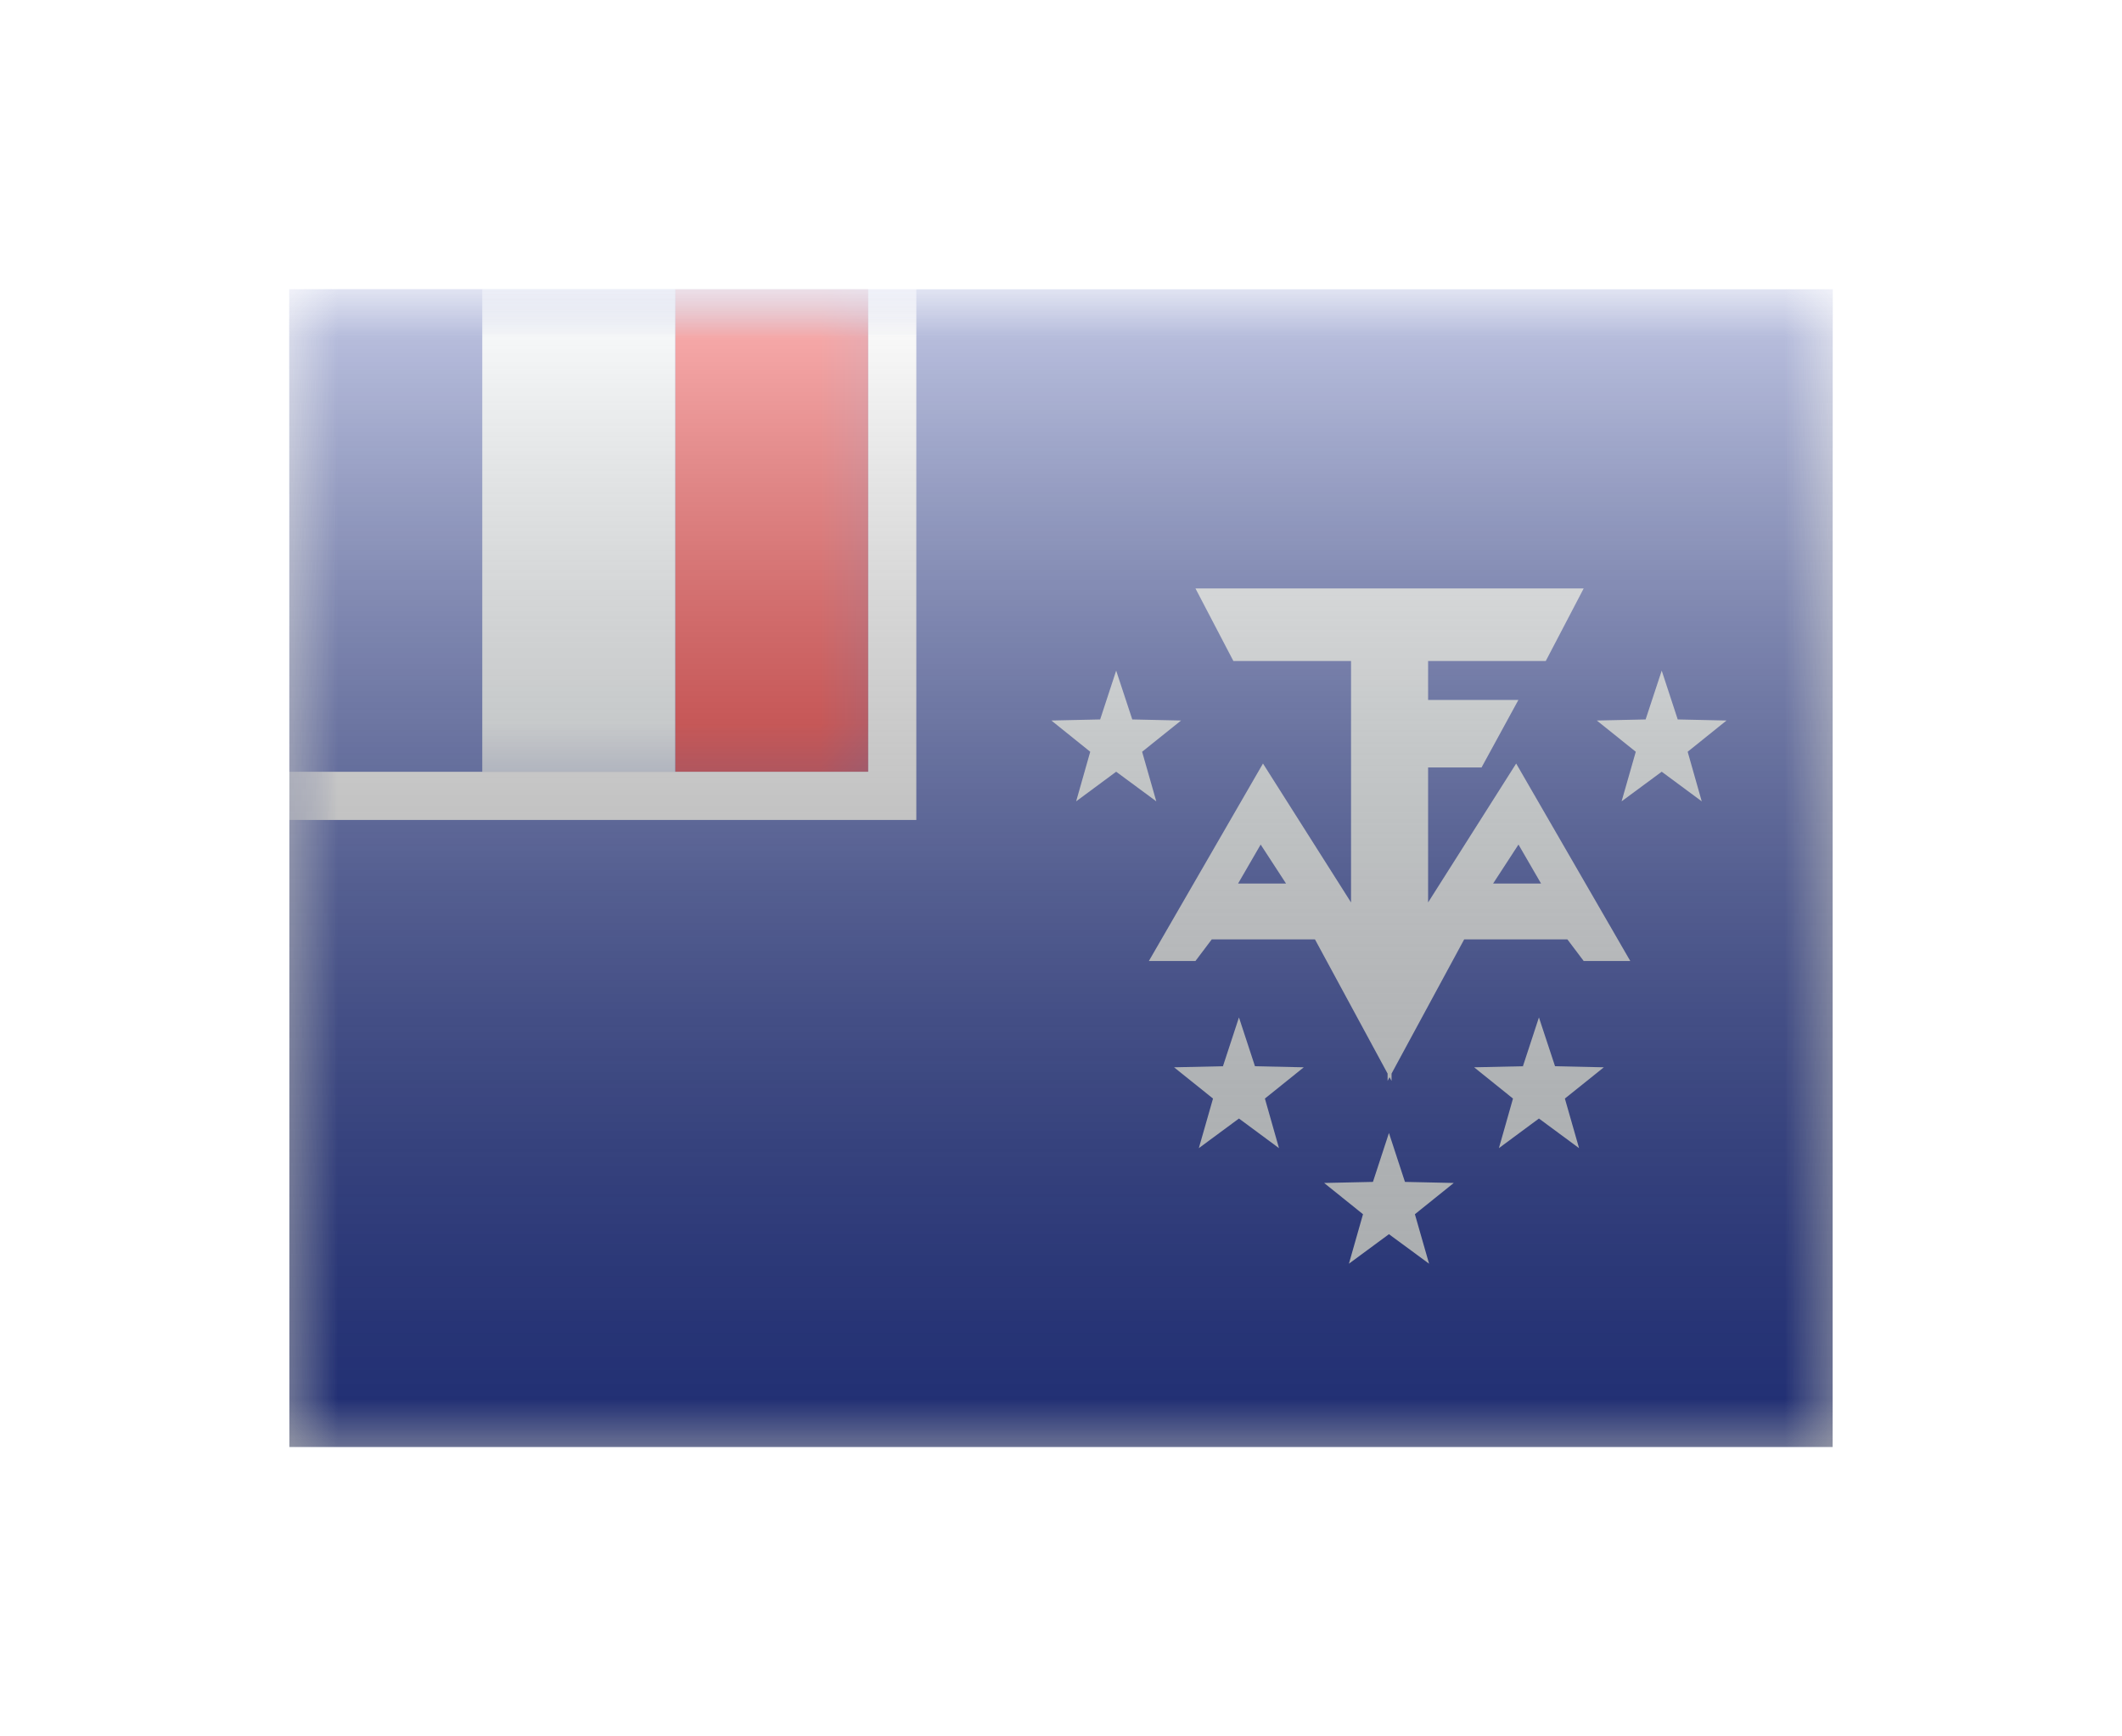 <svg width="22" height="18" viewBox="0 0 22 18" fill="none" xmlns="http://www.w3.org/2000/svg">
<g filter="url(#filter0_d)">
<mask id="mask0" style="mask-type:alpha" maskUnits="userSpaceOnUse" x="3" y="1" width="16" height="12">
<rect x="3" y="1" width="16" height="12" fill="white"/>
</mask>
<g mask="url(#mask0)">
<path fill-rule="evenodd" clip-rule="evenodd" d="M3 1V13H19V1H3Z" fill="#2E42A5"/>
<mask id="mask1" style="mask-type:alpha" maskUnits="userSpaceOnUse" x="3" y="1" width="16" height="12">
<path fill-rule="evenodd" clip-rule="evenodd" d="M3 1V13H19V1H3Z" fill="white"/>
</mask>
<g mask="url(#mask1)">
<path fill-rule="evenodd" clip-rule="evenodd" d="M12.394 4.1H14.399H14.414H16.419L16.026 4.852H14.806V5.256H15.742L15.36 5.956H14.806V7.355L15.719 5.915L16.902 7.962H16.419L16.25 7.738H15.18L14.427 9.129L14.427 9.205L14.406 9.167L14.386 9.205L14.386 9.129L13.633 7.738H12.563L12.394 7.962H11.911L13.094 5.915L14.007 7.355V4.852H12.787L12.394 4.1ZM15.743 6.755L15.48 7.159H15.977L15.743 6.755ZM13.07 6.755L13.333 7.159H12.836L13.07 6.755ZM11.157 6.307L11.572 6L11.988 6.307L11.841 5.793L12.245 5.469L11.739 5.458L11.572 4.952L11.406 5.458L10.9 5.469L11.303 5.793L11.157 6.307ZM17.228 6L16.812 6.307L16.959 5.793L16.555 5.469L17.061 5.458L17.228 4.952L17.394 5.458L17.9 5.469L17.497 5.793L17.643 6.307L17.228 6ZM15.54 9.902L15.955 9.595L16.371 9.902L16.224 9.388L16.628 9.064L16.122 9.053L15.955 8.547L15.789 9.053L15.283 9.064L15.686 9.388L15.54 9.902ZM12.845 9.595L12.429 9.902L12.576 9.388L12.172 9.064L12.679 9.053L12.845 8.547L13.011 9.053L13.517 9.064L13.114 9.388L13.26 9.902L12.845 9.595ZM13.985 11.1L14.4 10.794L14.816 11.1L14.669 10.587L15.072 10.263L14.566 10.252L14.4 9.745L14.234 10.252L13.728 10.263L14.131 10.587L13.985 11.1Z" fill="#F7FCFF"/>
<rect x="2.75" y="0.75" width="6.5" height="5.5" fill="#2E42A5" stroke="white" stroke-width="0.5"/>
<mask id="mask2" style="mask-type:alpha" maskUnits="userSpaceOnUse" x="2" y="0" width="8" height="7">
<rect x="2.75" y="0.75" width="6.5" height="5.5" fill="white" stroke="white" stroke-width="0.5"/>
</mask>
<g mask="url(#mask2)">
<path fill-rule="evenodd" clip-rule="evenodd" d="M7 1H9V6H7V1Z" fill="#F50100"/>
<path fill-rule="evenodd" clip-rule="evenodd" d="M3 1H5V6H3V1Z" fill="#2E42A5"/>
<path fill-rule="evenodd" clip-rule="evenodd" d="M5 1H7V6H5V1Z" fill="#F7FCFF"/>
</g>
</g>
</g>
<rect x="3" y="1" width="16" height="12" fill="url(#paint0_linear)" style="mix-blend-mode:overlay"/>
</g>
<defs>
<filter id="filter0_d" x="0" y="0" width="22" height="18" filterUnits="userSpaceOnUse" color-interpolation-filters="sRGB">
<feFlood flood-opacity="0" result="BackgroundImageFix"/>
<feColorMatrix in="SourceAlpha" type="matrix" values="0 0 0 0 0 0 0 0 0 0 0 0 0 0 0 0 0 0 127 0" result="hardAlpha"/>
<feOffset dy="2"/>
<feGaussianBlur stdDeviation="1.5"/>
<feColorMatrix type="matrix" values="0 0 0 0 0 0 0 0 0 0 0 0 0 0 0 0 0 0 0.1 0"/>
<feBlend mode="normal" in2="BackgroundImageFix" result="effect1_dropShadow"/>
<feBlend mode="normal" in="SourceGraphic" in2="effect1_dropShadow" result="shape"/>
</filter>
<linearGradient id="paint0_linear" x1="11" y1="1" x2="11" y2="13" gradientUnits="userSpaceOnUse">
<stop stop-color="white" stop-opacity="0.7"/>
<stop offset="1" stop-opacity="0.3"/>
</linearGradient>
</defs>
</svg>
